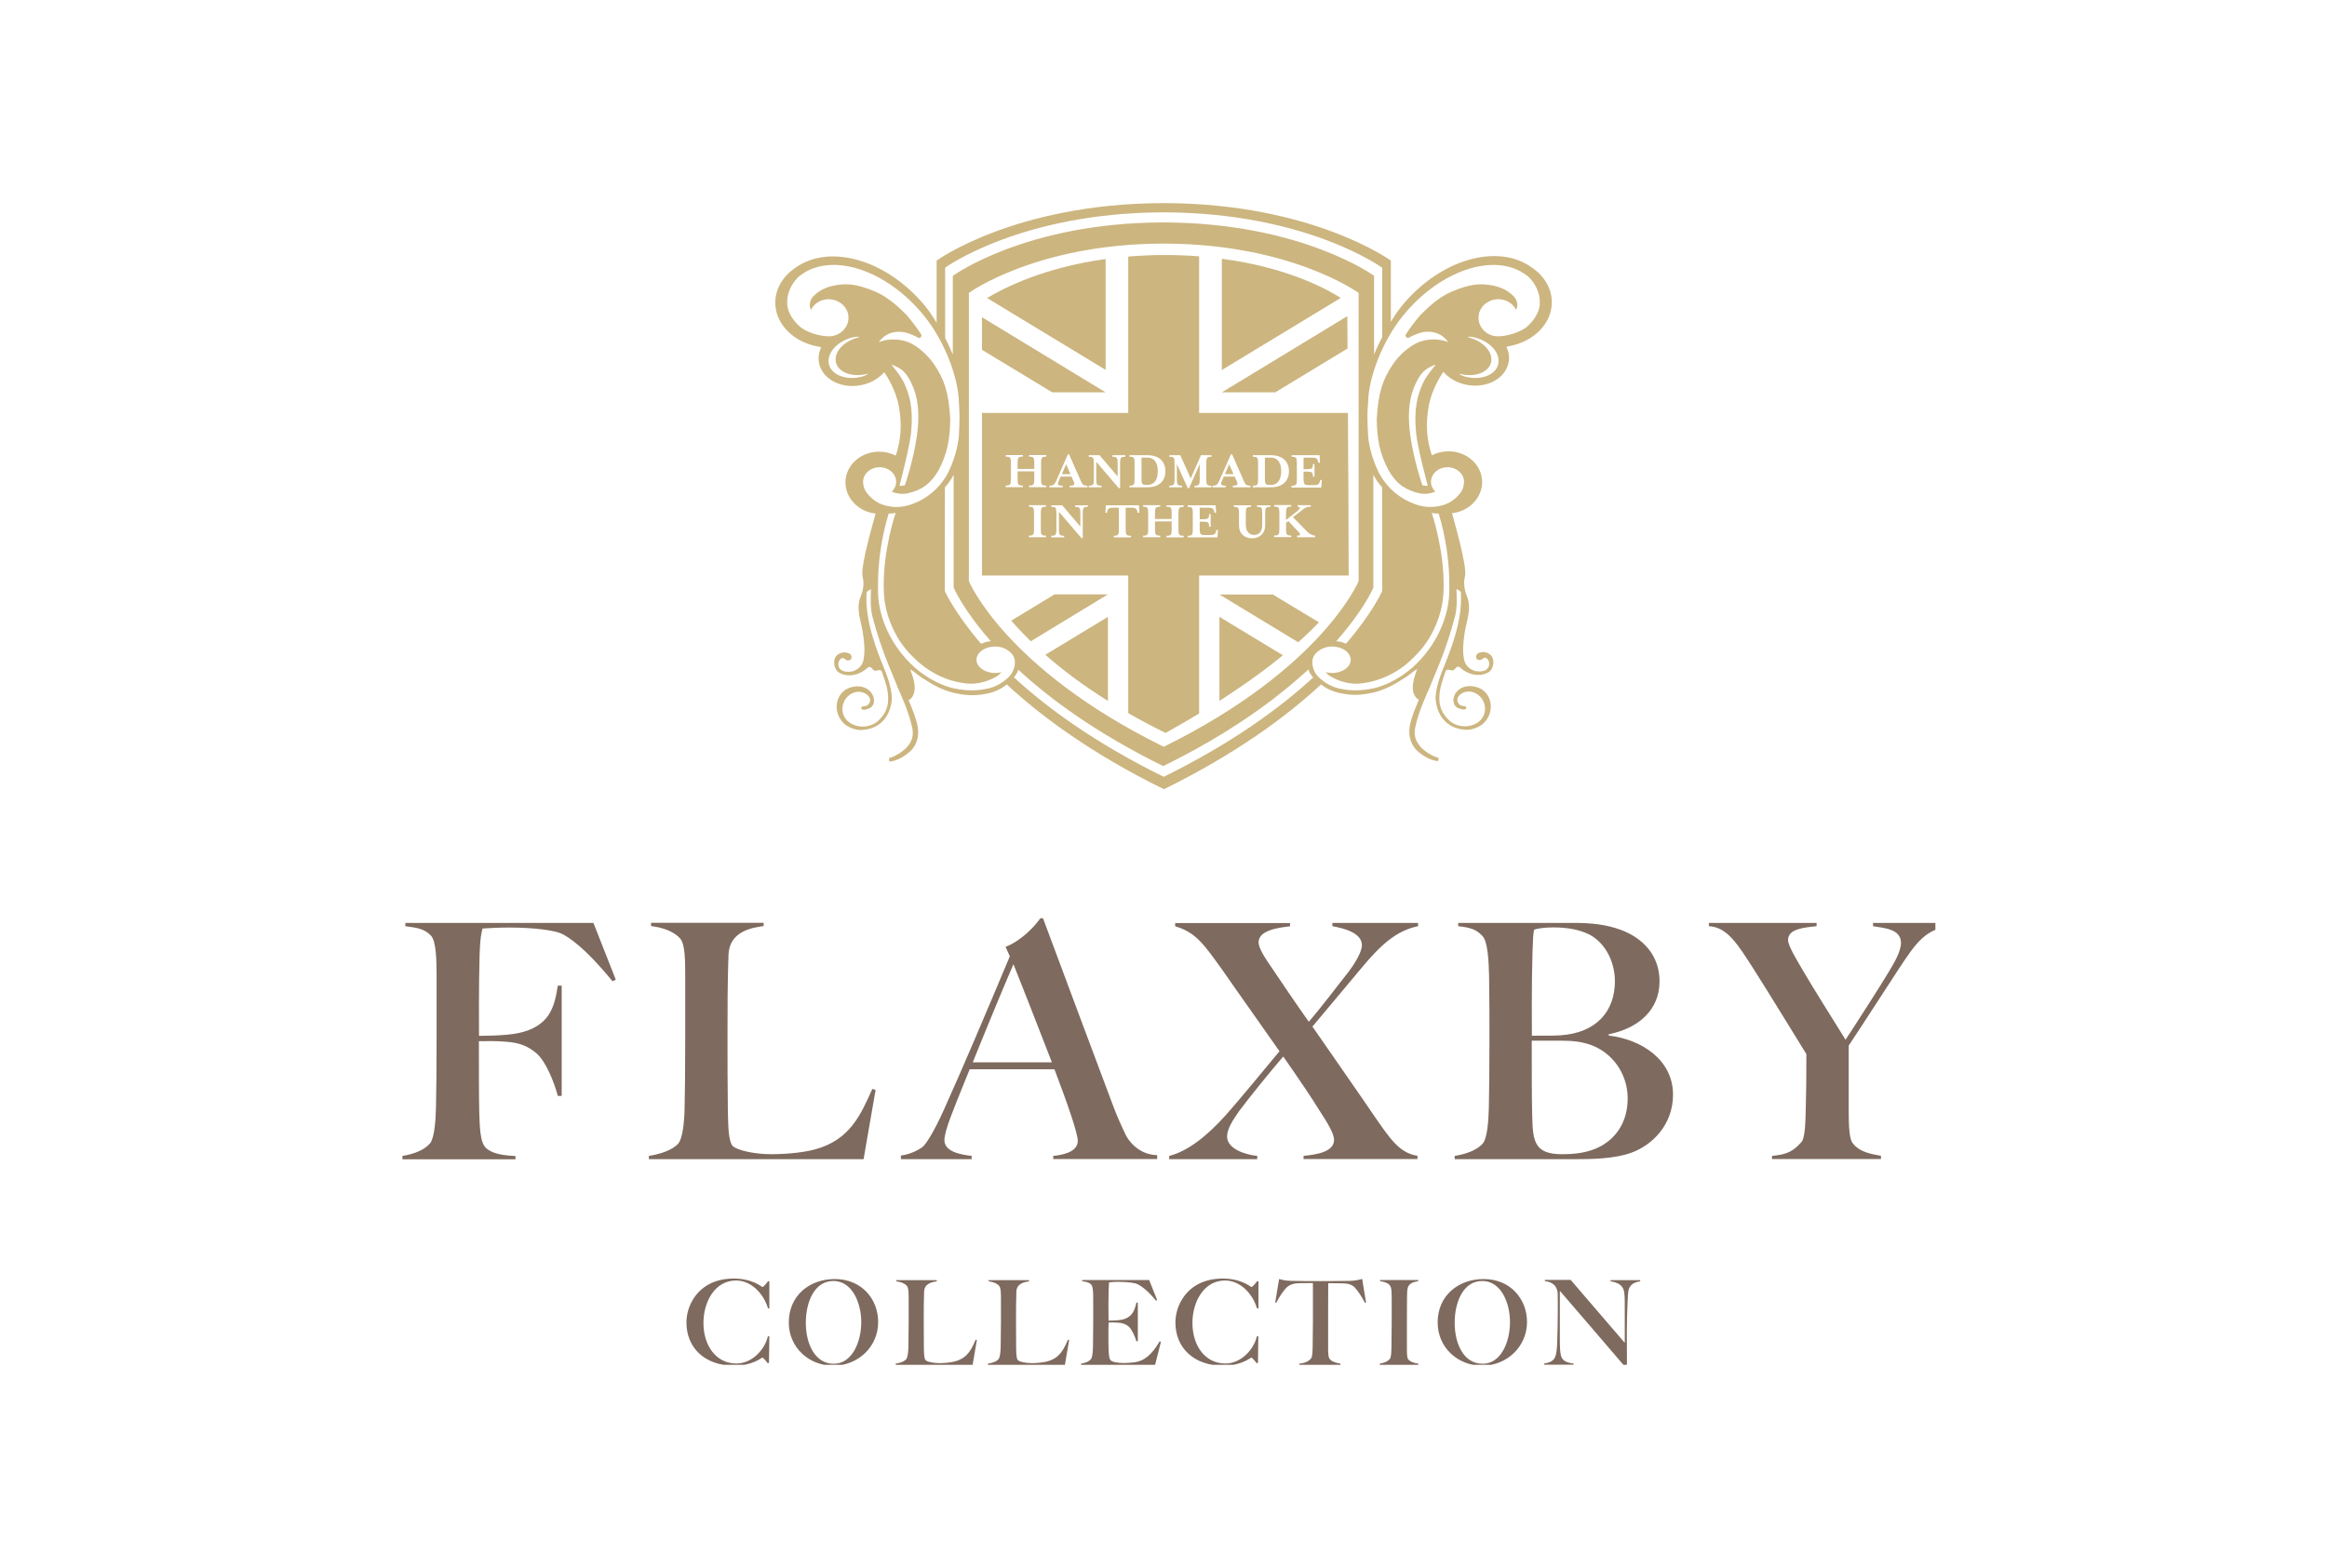 <?xml version="1.0" encoding="utf-8"?>
<!-- Generator: Adobe Illustrator 25.2.1, SVG Export Plug-In . SVG Version: 6.00 Build 0)  -->
<svg version="1.1" id="Layer_1" xmlns="http://www.w3.org/2000/svg" xmlns:xlink="http://www.w3.org/1999/xlink" x="0px" y="0px"
	 width="1914px" height="1290px" viewBox="0 0 1914 1290" style="enable-background:new 0 0 1914 1290;" xml:space="preserve">
<style type="text/css">
	.st0{fill:#CCB57F;}
	.st1{fill:#7E6A5E;}
	.st2{clip-path:url(#SVGID_2_);fill:#7E6A5E;}
	.st3{clip-path:url(#SVGID_4_);fill:#7E6A5E;}
	.st4{clip-path:url(#SVGID_6_);fill:#7E6A5E;}
</style>
<g>
	<path class="st0" d="M1003,576.6c20-12.8,37.5-25.4,52.2-37.5l-52.2-31.6V576.6L1003,576.6z"/>
	<path class="st0" d="M831.8,510.6c4.5,5.3,9.9,10.9,16,17l63.5-38.6h-43.9L831.8,510.6L831.8,510.6z"/>
	<path class="st0" d="M911.3,576.7v-69.2l-51.5,31.2C873.4,550.7,890.4,563.6,911.3,576.7"/>
	<path class="st0" d="M909.4,213.1c-51.2,7.1-84.1,24-97.5,32.1l97.5,59.1V213.1L909.4,213.1z"/>
	<polygon class="st0" points="909.4,322.8 807.7,261 807.7,287.8 865.5,322.8 909.4,322.8 	"/>
	<polygon class="st0" points="999.4,322.6 999.6,322.6 999.4,322.5 999.4,322.6 	"/>
	<path class="st0" d="M1232.4,276.7c-9,0.2-16.3-6.8-16.3-15.3c0-6.4,4.2-11.9,10.2-14.1c0.1,0,0.1,0,0.2-0.1
		c1.3-0.5,2.7-0.8,4.1-0.9c0.5-0.1,1-0.1,1.6-0.2c0.1,0,0.2,0,0.2,0c0.6,0,1.1,0.1,1.6,0.2c0.4,0,0.8,0,1.2,0.1
		c0.7,0.1,1.4,0.3,2.1,0.5c0.2,0.1,0.5,0.1,0.7,0.2c4,1.4,7.2,4.2,9,7.9c2-3.7,0.9-8.5-2.2-11.5c-5.8-5.8-13.2-8.2-20-9.1
		c-6.9-0.9-14.8-1.3-30.9,5.6c-10.3,4.4-19.3,12.8-25.6,19.2c0,0-0.1,0.1-0.1,0.1c-4.3,5-8.2,10.2-11.8,15.7
		c-1.1,1.7,0.9,3.7,2.7,2.7c2-1.2,4.7-2.4,8.1-3.6c3.4-1.2,8.1-1.8,13.2-0.4c4,0.9,8.8,4.4,10.7,7.8c-7-3.1-17.6-2.9-24.9,0.3
		c-7.3,3.2-15.7,10.6-20.7,18.2c-8.2,12.4-11.8,22.4-13.1,44.8c0,0.1,0,0.1,0,0.2c0.3,16.8,2.4,28,9.6,41.7
		c2.9,5.1,7.1,10.5,11.8,13.5c4.7,3.1,9.1,4.6,13.9,5.7c4.3,0.9,8.9,0.2,12.9-1.4c-2.2-2.2-3.6-5-3.6-8.1c0-6.6,6.1-12,13.6-12
		c7.5,0,13.6,5.4,13.6,12c0,1.7-0.4,3.7-1.2,5.9c-1.5,3.8-6.7,9.3-12,11.7c-4.3,2.1-13.1,4.5-22.8,2.1c-12.9-3.3-23.3-11.4-29.5-20
		c-8.2-10.7-12.8-28.4-13.4-37.4c-0.8-14.9-0.7-19.1,0-27.8c0-0.1,0-0.2,0-0.3c0.5-20.3,11.6-49.6,28.4-70.5
		c30.9-38.3,76.7-53.2,102.3-33.3c0,0,0,0,0.1,0c0.2,0.2,2,1.6,3.7,3.8c4.5,5.5,7.1,12.4,6.7,19.3c-0.1,7.3-5.5,14.5-10.4,18.8
		C1251.2,272.9,1240.9,276.5,1232.4,276.7 M1232.3,299.7c-2.1,8.9-14.3,13.5-27.1,10.2c-3.4-0.9-6.1-2.7-4.4-2.3
		c12.1,3.1,23.6-1.1,25.6-9.4c2-8.3-6.3-17.5-18.4-20.6c-2-0.5,1.1-1,4.9,0C1225.8,280.9,1234.5,290.7,1232.3,299.7 M1169.8,316.5
		c-3.6,8.6-7.1,19.1-5,40c1.3,12.8,9.6,43.2,9.6,43.2s-0.7,0.1-2.4-0.1c-1.7-0.2-2.1-0.4-2.1-0.4s-7-20.2-9.9-40.9
		c-3.7-26.6,2.5-39.1,5.6-45.1c4-7.8,7.9-10.4,15-13.2C1182,299.4,1173.2,308.4,1169.8,316.5 M1161.9,549.1
		c-8.6,7.4-18.7,13.5-29.9,16.7c-9.7,2.2-18.4,3.1-29.4,0.9c-7.2-1.4-12.7-4.7-17.7-9.3c-4-3.6-5.9-9.2-5.4-14
		c0.6-5.9,7.6-11.5,16.1-11.5c8.5,0,15.4,4.9,15.4,10.9c0,6-6.9,10.9-15.4,10.9c-1.8,0-3.5-0.3-5.2-0.7c1.3,1.5,2.8,2.9,4.7,3.9
		c8,4.5,17.8,6.8,27.1,5c12.8-1.9,24.7-7.5,34.4-15.4c8.5-7.2,16-15.5,21-25.1c6.5-12.3,9.5-23.7,9.8-37.3
		c0.6-32.4-9.8-62.1-9.8-62.1s1.1,0.2,2.9,0.4c1.8,0.2,2.8,0,2.8,0c6,19.6,9.1,41,8.8,61.3C1192.6,507.8,1180.5,532.5,1161.9,549.1
		 M957.2,639.1L957.2,639.1C957.2,639.1,957.2,639.1,957.2,639.1C957.1,639.1,957.1,639.1,957.2,639.1L957.2,639.1
		c-56.3-27.7-95.8-56.6-123.2-81.8c1.7-2.1,3-4.1,3.6-6.3c26.4,24.4,64.6,52.4,119.2,79.3v0c0,0,0,0,0,0l0,0v0
		c37.2-18.3,66.8-37.2,90.3-55.1c0.5-0.4,1.1-0.8,1.6-1.3c1.7-1.3,3.3-2.6,4.9-3.9c0.8-0.6,1.6-1.3,2.4-1.9c1.6-1.3,3.3-2.6,4.8-3.9
		c1.8-1.5,3.6-3,5.3-4.5c0.7-0.6,1.4-1.2,2.1-1.8c1.5-1.3,3.1-2.7,4.5-4c0.5-0.4,1-0.9,1.5-1.3c0.7-0.6,1.3-1.2,2-1.8
		c0.6,2.2,2,4.4,3.9,6.6C1052.8,582.5,1013.4,611.4,957.2,639.1 M811.6,566.7c-11,2.2-19.8,1.3-29.4-0.9
		c-11.2-3.2-21.4-9.3-29.9-16.7c-18.6-16.6-30.8-41.2-30.1-65.4c-0.3-20.4,2.8-41.7,8.8-61.3c0,0,1,0.2,2.8,0
		c1.8-0.2,2.9-0.4,2.9-0.4s-10.4,29.7-9.8,62.1c0.2,13.6,3.2,24.9,9.7,37.3c5,9.7,12.5,18,21,25.1c9.7,7.9,21.6,13.6,34.4,15.4
		c9.3,1.8,19.1-0.5,27.1-5c1.9-1,3.3-2.4,4.7-3.9c-1.6,0.4-3.3,0.7-5.2,0.7c-8.5,0-15.4-4.9-15.4-10.9c0-6,6.9-10.9,15.4-10.9
		c8.5,0,15.5,5.6,16.1,11.5c0.5,4.8-1.4,10.3-5.4,14C824.3,562,818.9,565.3,811.6,566.7 M711.1,402.3c-0.8-2.1-1.2-4.2-1.2-5.9
		c0-6.6,6.1-12,13.6-12c7.5,0,13.6,5.4,13.6,12c0,3.1-1.4,6-3.6,8.1c4,1.7,8.6,2.3,12.9,1.4c4.8-1.1,9.3-2.6,13.9-5.7
		c4.7-3.1,8.9-8.4,11.8-13.5c7.1-13.7,9.2-24.9,9.5-41.7c0-0.1,0-0.1,0-0.2c-1.3-22.4-4.9-32.4-13.1-44.8
		c-5.1-7.6-13.4-15-20.7-18.2c-7.3-3.2-17.9-3.4-24.9-0.3c1.9-3.3,6.7-6.8,10.7-7.8c5.1-1.3,9.9-0.7,13.2,0.4
		c3.4,1.2,6.1,2.4,8.1,3.6c1.8,1,3.8-1,2.7-2.7c-3.6-5.5-7.5-10.7-11.8-15.7c0,0-0.1-0.1-0.1-0.1c-6.3-6.4-15.3-14.8-25.6-19.2
		c-16.1-6.9-24-6.5-30.9-5.6c-6.9,0.9-14.2,3.3-20,9.1c-3,3-4.1,7.9-2.2,11.5c1.8-3.6,5-6.5,9-7.9c0.2-0.1,0.5-0.1,0.7-0.2
		c0.7-0.2,1.4-0.4,2.1-0.5c0.4-0.1,0.8-0.1,1.2-0.1c0.5-0.1,1.1-0.2,1.6-0.2c0.1,0,0.2,0,0.2,0c0.5,0,1.1,0.1,1.6,0.2
		c1.4,0.2,2.8,0.4,4.1,0.9c0.1,0,0.1,0,0.2,0.1c6,2.3,10.2,7.7,10.2,14.1c0,8.4-7.3,15.4-16.3,15.3c-8.5-0.1-18.8-3.7-23.7-8
		c-4.9-4.3-10.3-11.5-10.4-18.8c-0.4-6.9,2.2-13.8,6.7-19.3c1.8-2.3,3.5-3.7,3.7-3.8c0,0,0,0,0.1,0c25.6-19.9,71.4-5.1,102.3,33.3
		c16.8,20.9,27.8,50.2,28.4,70.5c0,0.1,0,0.2,0,0.3c0.6,8.7,0.8,12.9,0,27.8c-0.7,9-5.2,26.7-13.4,37.4c-6.2,8.6-16.6,16.7-29.5,20
		c-9.7,2.5-18.4,0-22.7-2.1C717.9,411.5,712.6,406.1,711.1,402.3 M749.3,356.5c2.2-20.8-1.4-31.4-5-40c-3.4-8.1-12.1-17.1-10.7-16.5
		c7.1,2.8,11,5.4,15,13.2c3.1,6.1,9.3,18.5,5.6,45.1c-2.9,20.7-9.9,40.9-9.9,40.9s-0.3,0.2-2.1,0.4c-1.7,0.2-2.4,0.1-2.4,0.1
		S747.9,369.3,749.3,356.5 M708.9,309.9c-12.8,3.3-24.9-1.3-27.1-10.2c-2.1-8.9,6.5-18.8,19.3-22.1c3.8-1,7-0.5,4.9,0
		c-12.2,3.1-20.4,12.3-18.4,20.6c2,8.3,13.5,12.5,25.6,9.4C715,307.2,712.3,309,708.9,309.9 M815,527.6c-1,0.1-2.6,0.2-4.4,0.7
		c-1.8,0.5-2.7,1.1-3.7,1.3c-22-25.6-29.8-43.4-29.8-43.4l0.1-85.3c0,0,2-2.1,3.7-4.5c1.7-2.4,3.5-5.8,3.5-5.8v92.9
		C784.5,483.5,791.9,501.4,815,527.6 M1129.6,483.5v-92.9c0,0,1.8,3.4,3.5,5.8c1.7,2.4,3.7,4.5,3.7,4.5l0.1,85.3
		c0,0-7.7,17.8-29.8,43.4c-1.1-0.5-1.4-0.7-3.9-1.4c-1.9-0.5-3.4-0.5-4.2-0.6C1122.2,501.4,1129.6,483.5,1129.6,483.5 M1117.5,478.1
		c0,0-29.7,71.9-160.3,136.3v0c0,0,0,0,0,0c0,0,0,0,0,0v0c-130.6-64.3-160.3-136.3-160.3-136.3V241c0,0,55.2-40.3,159.7-40.6v0
		c0.2,0,0.4,0,0.6,0c0.2,0,0.4,0,0.6,0v0c104.5,0.3,159.7,40.6,159.7,40.6V478.1L1117.5,478.1z M777.3,220.3
		c0,0,61.9-45.2,179.1-45.6v0c0.2,0,0.5,0,0.7,0c0.2,0,0.5,0,0.7,0v0c117.2,0.4,179.1,45.6,179.1,45.6v57c-2.7,5.2-5,10.1-6.7,14.3
		v-64.7c0,0-59.6-43.5-172.5-43.9v0c-0.2,0-0.5,0-0.7,0c-0.2,0-0.4,0-0.7,0v0C843.6,183.3,784,226.8,784,226.8v0
		c-0.2,0.1-0.3,0.2-0.3,0.2v64.7c-1.6-4-3.8-8.7-6.3-13.6V220.3L777.3,220.3z M1240.1,285c20.7-3.3,36.3-18.3,36.3-36.3
		c0-11.6-6.5-22-16.7-28.8c-28.1-20-75-6.5-106.2,31.2c-3.1,3.7-6.4,8.6-9.5,13.7v-50.4c0,0-64.3-46.9-186.1-47.3v0
		c-0.3,0-0.5,0-0.7,0c-0.2,0-0.5,0-0.7,0v0c-121.8,0.4-186.1,47.3-186.1,47.3v51.2c-3.2-5.4-6.6-10.4-9.8-14.2
		c-31.2-37.7-78-51.2-106.2-31.2c-10.2,6.8-16.7,17.2-16.7,28.8c0,18,15.6,33,36.3,36.3c0,0,0.1,0,0.1,0c0.4,0.1,0.8,0.3,1.3,0.5
		c-1.8,3.9-2.5,8.2-1.8,12.5c2.4,13.2,17.5,21.6,33.9,18.7c8.2-1.4,15.2-5.5,19.8-10.8c1.4,2,9.4,13.8,12,28
		c2.8,15.3,1.7,27.7-2.5,40.7c0,0,0,0,0,0c-4-2.1-8.7-3.3-13.7-3.3c-15.3,0-27.7,11.3-27.7,25.3c0,13,10.9,24.2,24.8,25.6
		c0,0.7-12.9,43.3-10.7,51.8c1.4,5.4,0.6,11.1-1.5,16.3c-4.3,10.4,0.3,20.4,1.7,29.8c1.1,7.3,2,14.8,0.6,22.3
		c-1.4,7.3-8,9.5-9.8,9.8c-14.6,2.1-12-11.3-7.1-11.1c1.5,0.1,2.4,2.9,5.7,1.6c1.8-0.7,2.1-4.5-1.1-5.6c-3.5-1.3-6.8-0.6-9.5,1.7
		c-4,3.5-2.7,11.9,1.9,14.4c7.5,4.2,17.3,1.6,23.1-4.1c1-0.9,2.5-0.9,3.4,0.1c0.4,0.5,0.9,1,1.3,1.5c0.6,0.7,1.5,1,2.3,0.8
		c0.9-0.2,1.8-0.4,2.6-0.5c0.9-0.1,1.9,0.3,2.2,1.1c2.7,7.7,5.3,15,5.2,22c0.2,6.6-2,12.5-7,17.5c-4.5,5.1-12.6,7.1-19.1,5.2
		c-16.2-4.6-13.9-23.5-1.7-27.4c7.4-2.6,17,4.3,11.3,10.1c-1.1,1.2-3.4,1.3-3.7,1.3c-1.3,0-1.9,0.7-1.9,1.4c0,0.8,0.5,1.3,1.9,1.4
		c1.3,0.1,2.8-0.3,4.1-0.9c9.7-3.2,3.4-22.5-14.6-17.5c-12.1,3.4-16.1,19.8-5.5,29.9c2.7,2.5,8.9,5.4,14,5.2
		c23-1,25.4-22.2,25.3-26.7c-0.6-9.4-4-18.3-7.6-27c-13.4-32.8-13.8-48.7-13.2-59.2c0-0.2,0.1-0.5,0.2-0.7c0.8-1,2.3-1.5,3.4-2.2
		c-0.2,7.5-0.7,15.1,1.2,22.4c7.7,29.8,18.4,51.4,20.4,57.5c0,0,0,0.1,0,0.1c2.7,6,9.6,20.8,12.3,33.8c1.1,5.3,0.7,10.7-4.5,16.3
		c-3.1,3.3-9.6,7.7-14.6,8.8c0.1,1.6,0.1,1.2,0.2,2.9c6.5-0.4,13.8-5,17.8-9c3.9-3.8,6.9-10.3,5.8-18.7c-1.2-8.6-7.7-22.8-7.7-22.8
		s6.4-2.5,4.8-13.8c-0.4-3.1-2.3-8.8-3.4-11.7c3.7,2.2,6.9,5.3,10.5,7.6c0.4,0.2,0.9,0.5,1.3,0.7c6.8,4.6,14.2,8.4,22.3,10.7
		c12.2,3,20.2,3,30.1,0.8c5.8-1.3,10.8-3.7,15.2-7.3c28.5,26.4,69.9,57,129.2,86.2v0c0,0,0,0,0,0c0,0,0,0,0.1,0v0
		c59.3-29.2,100.7-59.8,129.2-86.2c4.3,3.4,9.2,5.7,14.9,7c9.8,2.2,17.9,2.2,30.1-0.8c8-2.3,15.5-6.1,22.3-10.7
		c0.4-0.2,0.8-0.5,1.3-0.7c3.7-2.3,6.8-5.3,10.5-7.6c-1.1,2.9-3,8.6-3.4,11.7c-1.6,11.2,4.8,13.7,4.8,13.7s-6.6,14.2-7.7,22.8
		c-1.1,8.4,2,14.9,5.8,18.7c4,4,11.4,8.6,17.8,9c0.1-1.6,0.1-1.2,0.2-2.8c-5.1-1-11.6-5.5-14.6-8.8c-5.1-5.6-5.6-10.9-4.5-16.3
		c2.7-13,9.6-27.7,12.3-33.7c0,0,0-0.1,0-0.1c2-6,12.7-27.6,20.4-57.5c1.9-7.3,1.4-14.9,1.2-22.4c1.1,0.7,2.6,1.2,3.4,2.2
		c0.1,0.2,0.2,0.4,0.2,0.7c0.5,10.6,0.2,26.4-13.2,59.2c-3.6,8.7-7,17.6-7.6,27c-0.1,4.5,2.2,25.7,25.3,26.7c5,0.2,11.3-2.6,14-5.2
		c10.6-10.1,6.6-26.6-5.5-29.9c-18.1-5-24.3,14.2-14.6,17.5c1.4,0.5,2.8,1,4.1,0.9c1.4-0.1,1.9-0.6,1.9-1.4c0-0.8-0.6-1.4-1.9-1.4
		c-0.2,0-2.6-0.1-3.7-1.3c-5.7-5.9,3.9-12.8,11.3-10.1c12.2,4,14.5,22.9-1.7,27.4c-6.5,1.8-14.6-0.1-19.1-5.3
		c-4.9-5-7.2-10.9-7-17.5c-0.1-7.1,2.5-14.3,5.2-22c0.3-0.8,1.3-1.2,2.2-1.1c0.9,0.1,1.8,0.2,2.6,0.5c0.9,0.2,1.8-0.1,2.4-0.7
		c0.4-0.5,0.9-1,1.3-1.5c0.9-1,2.4-1.1,3.4-0.1c5.8,5.6,15.6,8.2,23.1,4c4.6-2.4,5.8-10.8,1.9-14.4c-2.7-2.3-5.9-3-9.5-1.7
		c-3.1,1.2-2.9,4.9-1.1,5.6c3.3,1.3,4.2-1.5,5.7-1.6c4.9-0.2,7.4,13.2-7.1,11.1c-1.8-0.3-8.4-2.5-9.8-9.8c-1.5-7.5-0.5-15,0.6-22.3
		c1.4-9.4,6-19.3,1.7-29.8c-2.1-5.2-2.9-10.9-1.5-16.3c2.1-8.5-10.7-51.2-10.7-51.8c13.9-1.4,24.8-12.6,24.8-25.6
		c0-14-12.4-25.3-27.7-25.3c-5,0-9.7,1.2-13.7,3.3c0,0,0,0,0,0c-4.2-13-5.3-25.5-2.5-40.7c2.6-14.2,10.6-26,12-28
		c4.6,5.3,11.5,9.4,19.8,10.8c16.3,2.9,31.5-5.5,33.9-18.7c0.8-4.3,0.1-8.6-1.8-12.5c0.4-0.2,0.9-0.3,1.2-0.5
		C1240,285,1240,285,1240.1,285"/>
	<polygon class="st0" points="873.4,390.1 880.5,390.1 876.9,382 873.4,390.1 	"/>
	<path class="st0" d="M1053.8,387.7c0-5-1.5-11.2-8.7-11.2h-4.7v17.5c0,4.3,0.6,5,4.3,5h0.5C1052.3,398.9,1053.8,392.6,1053.8,387.7
		"/>
	<path class="st0" d="M929,399.6c3.7,0,4.2-0.8,4.2-5.1v-13.6c0-4.4-0.5-5.1-4.2-5.1v-1.3h14.7c10.4,0,14.9,5.9,14.9,13.2
		c0,7.3-4.5,13.2-14.9,13.2H929V399.6L929,399.6z M959.4,415.7h14.2v1.3c-3.7,0-4.3,0.8-4.3,5.1v13.6c0,4.4,0.6,5.1,4.3,5.1v1.3
		h-14.2v-1.3c3.8,0,4.3-0.8,4.3-5.1V429h-13.7v6.6c0,4.4,0.6,5.1,4.3,5.1v1.3h-14.1v-1.3c3.7,0,4.2-0.8,4.2-5.1v-13.6
		c0-4.4-0.5-5.1-4.2-5.1v-1.3h14.1v1.3c-3.7,0-4.3,0.8-4.3,5.1v5h13.7v-5c0-4.4-0.5-5.1-4.3-5.1V415.7L959.4,415.7z M961.8,399.6
		c3.7,0,4.3-0.8,4.3-5.1v-13.6c0-4.4-0.5-5.1-4.3-5.1v-1.3h9l8.6,19.1l8.4-19.1h8.7v1.3c-3.8,0-4.3,0.8-4.3,5.1v13.6
		c0,4.4,0.5,5.1,4.3,5.1v1.3h-14v-1.3c3.7,0,4.3-0.8,4.3-5.1v-12.7l-8.8,19.9h-1l-9-19.9v12.7c0,4.4,0.6,5.1,4.3,5.1v1.3h-10.6
		V399.6L961.8,399.6z M997.3,399.6c3.1,0,4.1-0.8,5.5-3.9l9.7-22h0.9l9.7,22c1.2,2.8,1.9,3.9,5.5,3.9v1.3H1014v-1.3
		c3.9,0,4.4-1,3.4-3.3l-1.9-4.2h-8.9l-1.8,4.2c-1,2.4-0.4,3.3,3.4,3.3v1.3h-10.8V399.6L997.3,399.6z M1031.6,440.1
		c3.8,0,6.6-2.6,6.6-8.3v-9.7c0-4.4-0.5-5.1-4.3-5.1v-1.3h11v1.3c-3.7,0-4.3,0.8-4.3,5.1v10.2c0,6.9-4.9,10.6-10.8,10.6
		c-5.9,0-10.7-3.6-10.7-10.6v-10.2c0-4.4-0.6-5.1-4.3-5.1v-1.3h14.2v1.3c-3.8,0-4.3,0.8-4.3,5.1v9.7
		C1024.7,437.4,1027.8,440.1,1031.6,440.1 M1030.5,399.6c3.7,0,4.3-0.8,4.3-5.1v-13.6c0-4.4-0.5-5.1-4.3-5.1v-1.3h14.8
		c10.4,0,14.9,5.9,14.9,13.2c0,7.3-4.5,13.2-14.9,13.2h-14.8V399.6L1030.5,399.6z M1067.1,420.5c1.1-0.9,3.9-3.6,0.2-3.6v-1.3h10.8
		v1.3c-3.8,0-5.3,1.3-8.2,3.6l-6.4,5l12.4,12.6c1.5,1.5,4.6,2.6,5.8,2.6v1.3h-14.8v-1.3c2.3,0,3.4-0.8,1.6-2.6l-8.8-9.4l-1.9,1.5
		v5.3c0,4.4,0.6,5.1,4.3,5.1v1.3h-14.1v-1.3c3.7,0,4.3-0.8,4.3-5.1v-13.6c0-4.4-0.5-5.1-4.3-5.1v-1.3h14.1v1.3
		c-3.7,0-4.3,0.8-4.3,5.1v5.9L1067.1,420.5L1067.1,420.5z M1062.4,399.6c3.7,0,4.3-0.8,4.3-5.1v-13.6c0-4.4-0.5-5.1-4.3-5.1v-1.3h23
		l0.3,6.2h-1.3l-0.2-0.9c-0.6-2.3-1.1-3.3-5.2-3.3h-6.8v9.5h2.5c4.5,0,5.2-0.6,5.2-4.2h1.3v10.4h-1.3c0-3.7-0.7-4.2-5.2-4.2h-2.5
		v5.9c0,4.4,0.6,5.2,4.3,5.2h4c4.1,0,4.6-1,5.2-3.3l0.2-0.9h1.3l-0.4,6.2h-24.5V399.6L1062.4,399.6z M1001.4,442.1h-24.5v-1.3
		c3.7,0,4.2-0.8,4.2-5.1v-13.6c0-4.4-0.5-5.1-4.2-5.1v-1.3h23l0.4,6.2H999l-0.2-0.9c-0.6-2.3-1.1-3.3-5.2-3.3h-6.8v9.5h2.5
		c4.5,0,5.2-0.6,5.2-4.2h1.3v10.4h-1.3c0-3.7-0.7-4.2-5.2-4.2h-2.5v5.9c0,4.4,0.6,5.1,4.3,5.1h4c4.1,0,4.6-1,5.2-3.3l0.2-0.9h1.3
		L1001.4,442.1L1001.4,442.1z M935.8,421.9l-0.2-0.9c-0.6-2.3-1.1-3.3-5.2-3.3h-4.5v18c0,4.4,0.6,5.1,4.3,5.1v1.3h-14.1v-1.3
		c3.7,0,4.2-0.8,4.2-5.1v-18h-4.5c-4.1,0-4.6,1-5.1,3.3l-0.2,0.9h-1.3l0.4-6.2h27.2l0.4,6.2H935.8L935.8,421.9z M906,400.9h-10.5
		v-1.3c3.7,0,4.2-0.8,4.2-5.1v-13.6c0-4.4-0.5-5.1-4.2-5.1v-1.3h8.9l14.9,17.5v-11.1c0-4.4-0.6-5.1-4.3-5.1v-1.3h10.6v1.3
		c-3.8,0-4.3,0.8-4.3,5.1v20.7h-1.1l-18.5-21.7v14.6c0,4.4,0.6,5.1,4.3,5.1V400.9L906,400.9z M894.9,416.9c-3.7,0-4.3,0.8-4.3,5.1
		v20.7h-1.1L871,421.1v14.6c0,4.4,0.6,5.1,4.3,5.1v1.3h-10.6v-1.3c3.7,0,4.2-0.8,4.2-5.1v-13.6c0-4.4-0.5-5.1-4.2-5.1v-1.3h9
		l14.9,17.5v-11.1c0-4.4-0.6-5.1-4.3-5.1v-1.3h10.6V416.9L894.9,416.9z M863.2,399.6c3.1,0,4.1-0.8,5.5-3.9l9.7-22h0.9l9.7,22
		c1.3,2.8,1.9,3.9,5.5,3.9v1.3h-14.7v-1.3c3.9,0,4.4-1,3.4-3.3l-1.9-4.2h-8.9l-1.8,4.2c-1,2.4-0.4,3.3,3.4,3.3v1.3h-10.8V399.6
		L863.2,399.6z M860.6,375.7c-3.7,0-4.3,0.8-4.3,5.1v13.6c0,4.4,0.6,5.1,4.3,5.1v1.3h-14.2v-1.3c3.8,0,4.3-0.8,4.3-5.1v-6.6H837v6.6
		c0,4.4,0.6,5.1,4.3,5.1v1.3h-14.1v-1.3c3.7,0,4.3-0.8,4.3-5.1v-13.6c0-4.4-0.5-5.1-4.3-5.1v-1.3h14.1v1.3c-3.7,0-4.3,0.8-4.3,5.1v5
		h13.7v-5c0-4.4-0.5-5.1-4.3-5.1v-1.3h14.2V375.7L860.6,375.7z M860.4,416.9c-3.7,0-4.3,0.8-4.3,5.1v13.6c0,4.4,0.6,5.1,4.3,5.1v1.3
		h-14.1v-1.3c3.7,0,4.2-0.8,4.2-5.1v-13.6c0-4.4-0.5-5.1-4.2-5.1v-1.3h14.1V416.9L860.4,416.9z M928,339.7H807.7v133.8H928v113.2
		c9.5,5.5,19.7,10.9,30.7,16.3c9.6-5.3,18.8-10.7,27.6-16V473.5h123c0-28.4-0.3-84.7-0.6-133.8H986.3V210.9
		c-8.9-0.7-18.4-1.1-28.3-1.1c-10.5,0-20.5,0.5-30,1.3V339.7L928,339.7z"/>
	<path class="st0" d="M952.3,387.7c0-5-1.5-11.2-8.7-11.2h-4.7v17.5c0,4.3,0.6,5,4.3,5h0.4C950.8,398.9,952.3,392.6,952.3,387.7"/>
	<polygon class="st0" points="1007.5,390.1 1014.6,390.1 1011,382 1007.5,390.1 	"/>
	<path class="st0" d="M1108.4,286.7c-0.1-10.9-0.1-20.1-0.2-26.6L1005,322.8h43.9L1108.4,286.7L1108.4,286.7z"/>
	<path class="st0" d="M1003,489.1l64.8,39.3c6.3-5.6,12-11.1,17-16.4l-37.9-22.9H1003L1003,489.1z"/>
	<path class="st0" d="M1005,212.9v91.5l97.8-59.3C1090.7,237.4,1058.1,219.9,1005,212.9"/>
	<path class="st1" d="M503.8,807.3c-14.6-17.8-29.4-32.9-41.8-39.1c-5.7-2.7-22.1-5.1-43.2-5.1c-7.6,0-18.1,0.5-21.9,0.8
		c-1.1,4.3-1.9,7.6-2.4,20.8c-0.8,25.1-0.5,64-0.5,67.5c2.4,0,21.9,0,32.1-2.2c25.9-5.4,30-21.3,32.7-39.1h3.2v90.7h-3.2
		c-3-11.3-9.7-28.1-17.3-34.8c-6.8-5.9-14-8.9-24.6-9.7c-10.8-0.8-11.6-0.5-23-0.5c0,23.2,0,46.4,0.3,58.3c0.3,11.6,0.8,23,4.1,27.8
		c3.2,4.9,11.1,7.8,25.7,8.4v2.7H331V951c8.9-1.4,17.8-4.6,22.7-10.3c3.5-4.3,4.6-17.6,4.9-29.2c0.3-10,0.5-35.1,0.5-55.9V803
		c0-13-0.3-28.6-4.6-33.2c-5.4-5.7-11.3-6.5-21.1-7.8v-2.7h154.7l18.4,46.7L503.8,807.3L503.8,807.3z"/>
	<path class="st1" d="M710.3,953.7H533.7V951c8.9-1.4,19.4-4.6,24.3-10.3c3.5-4.3,4.9-17.6,5.1-29.2c0.3-10,0.5-35.9,0.5-55.9v-52.4
		c0-12.7,0-26.2-4.1-31c-5.1-5.9-14.6-9.2-24-10.3v-2.7h92.6v2.7c-9.7,1.3-28.3,4.3-28.9,23.8c-0.8,25.1-0.8,39.7-0.8,66.4
		c0,24.6,0,37.5,0.3,62.1c0.3,11.6,0.3,23.2,3.5,28.1c2.7,3.8,17.8,7.3,32.1,7.3c5.9,0,23.8-0.5,36.2-4c28.6-7.8,37.5-28.4,47-49.7
		l2.7,0.8L710.3,953.7L710.3,953.7z"/>
	<path class="st1" d="M833.6,793.3c-5.1,11.6-17.8,41.8-33.5,80.7h65.1C853.6,844,840.4,810.3,833.6,793.3L833.6,793.3z
		 M866.3,953.7V951c4.9-0.5,20.2-2.2,20.2-12.4c0-6.2-8.4-30.5-19.2-58.9h-69.7c-5.4,13.5-10.3,25.1-15.1,37.8
		c-3.8,9.7-5.7,17-5.7,20.5c0,9.5,13,11.9,22.4,13v2.7H741v-3c9.4-1.1,17.5-6.5,18.6-7.8c2.4-2.4,8.4-11.3,16.7-29.7
		c15.4-34,37.3-85.9,54.3-126.4l-3.5-7.8c13-5.1,23.8-16.7,28.6-23.5h2.2c11.1,30,48.1,128.8,56.7,151.7c4.1,11.1,7,17.3,11.3,26.5
		c1.6,3.2,9.4,16.2,25.9,16.7v3.2H866.3L866.3,953.7z"/>
	<path class="st1" d="M1119.5,796.8c-11.6,13.8-29.2,34.8-40,47.8c7.6,11.1,40.8,58.6,48.9,70.7c14.6,21.1,22.1,33.2,37.5,35.6v2.7
		h-93.7V951c10-1.1,25.1-3,25.1-13.2c0-5.1-5.4-14-11.6-23.5c-6.8-11.1-16.5-25.4-30.2-45.1c-11.6,13.5-27.5,33.2-36.2,44.8
		c-5.1,7.3-10,14.6-10,21.1c0,10,14.8,14.9,24.8,15.9v2.7h-72.4V951c15.1-3.8,31.1-16.2,47.2-34.3c10.3-11.6,32.1-38.1,43.5-51.8
		c-5.9-8.6-37-52.4-47.2-67.2c-15.1-21.1-21.9-30.8-38.6-35.6v-2.7h94.5v2.7c-9.7,1.1-25.9,3.2-25.9,13.2c0,5.1,5.9,13.8,12.4,23.2
		c7,10.3,15.9,23.8,28.9,42.1c11.3-13,24-30.2,32.9-41.3c4.3-5.7,10.8-15.9,10.8-21.6c0-10.3-14.9-14-24.3-15.7v-2.7h70.5v2.7
		C1148.2,765.7,1135.2,777.9,1119.5,796.8L1119.5,796.8z"/>
	<g>
		<defs>
			<polygon id="SVGID_1_" points="322.1,1122.9 1591.9,1122.9 1591.9,167.1 322.1,167.1 322.1,1122.9 			"/>
		</defs>
		<clipPath id="SVGID_2_">
			<use xlink:href="#SVGID_1_"  style="overflow:visible;"/>
		</clipPath>
		<path class="st2" d="M1307.7,859.4c-7.3-2.4-14-3.2-23.5-3.2h-24.3c0,23.2,0,46.7,0.3,58.6c0.3,13.5,0.5,22.1,4.6,27.8
			c3,4.1,8.4,7,19.7,7c9.7,0,21.6-0.8,32.4-6.7c13.8-7.8,21.9-21.3,21.9-39.4C1338.7,882.9,1325.8,865.6,1307.7,859.4L1307.7,859.4z
			 M1306.3,768.4c-7.3-3.5-17-5.4-28.6-5.4c-7,0-13,0.8-15.9,1.9c-0.8,4.6-0.8,5.7-1.3,18.9c-0.8,25.1-0.5,65.1-0.5,68.3
			c11.1,0,18.6,0,23.2-0.3c30-1.9,45.1-20,45.1-44.5C1328.2,789.5,1319,774.4,1306.3,768.4L1306.3,768.4z M1342,948.3
			c-13.8,5.1-32.4,5.4-48,5.4h-97.5V951c8.9-1.4,18.4-4.6,23.2-10.3c3.5-4.3,4.6-17.6,4.9-29.2c0.3-10,0.5-36.2,0.5-55.9
			c0-21.6,0-31-0.3-52.6c-0.3-12.7-1.1-28.3-5.4-32.9c-5.4-5.7-10.3-7-20-8.1v-2.7h95.6c13.8,0,26.2,1.3,38.1,5.7
			c18.4,6.8,31.9,21.1,31.9,42.4c0,23.5-17.3,38.6-41.8,43.5v1.1c26.5,3,52.9,19.7,52.9,48.6C1376,926.1,1358.4,942.3,1342,948.3
			L1342,948.3z"/>
		<path class="st2" d="M1562.2,796.5c-8.9,13.5-32.9,50.8-41.6,63.7v54.3c0,10,0.3,21.9,3,25.6c5.4,7.8,15.7,9.4,23.5,10.8v2.7
			h-89.6V951c9.4-1.1,15.9-1.9,24-11.1c3.5-3.8,3.5-17.8,3.8-29.4c0.3-10,0.5-23.5,0.5-43.2c-1.9-3-32.9-53.7-43.2-69.7
			c-13.5-21.1-21.9-34.8-37-35.6v-2.7h88.6v2.7c-10.5,1.1-23.5,2.2-23.5,11.3c0,4.6,6.5,15.4,12.2,25.1c7.6,13,22.9,37.5,35.1,57
			c8.9-13.5,29.2-45.1,35.9-56.4c3.2-5.4,9.7-15.9,9.7-23.2c0-11.3-13-12.2-23-13.8v-2.7h62.4v2.7
			C1583,764.9,1575.5,776.5,1562.2,796.5L1562.2,796.5z"/>
		<path class="st2" d="M631.7,1076.4c-3.7-12.3-13.9-22.9-26.3-22.9c-17.4,0-26.8,17.5-26.8,34.9c0,18.7,10.4,33.4,27.1,33.4
			c12.8,0,23.4-11.4,25.9-22.4h1.2l-0.3,22h-1.2c-1.6-2.2-3.7-4.5-4.3-4.5c-0.5,0-8,6.7-23,6.7c-24.4,0-39.4-14.8-39.4-35.6
			c0-4.5,1-12.1,5.8-19.5c5.5-8.8,16-16.6,33.1-16.6c15.6,0,23.1,7,23.7,7c0.5,0,3-2.6,4.5-4.8h1.1v22.4L631.7,1076.4L631.7,1076.4z
			"/>
		<path class="st2" d="M685.5,1053.9c-15.9,0-22.7,17.7-22.7,34.4c0,17.5,7.6,33.7,23,33.7c15.2,0,22.6-18.1,22.6-34.3
			C708.4,1072,701,1053.9,685.5,1053.9L685.5,1053.9z M685.4,1123.6c-19.9,0-36.6-14.8-36.6-35.6c0-22.3,17.3-35.7,37.8-35.7
			c22.3,0,35.7,16.7,35.7,35.3C722.4,1108.2,705.5,1123.6,685.4,1123.6L685.4,1123.6z"/>
	</g>
	<path class="st1" d="M800,1122.9h-63.3v-1c3.2-0.5,7-1.6,8.7-3.7c1.3-1.6,1.7-6.3,1.8-10.5c0.1-3.6,0.2-12.9,0.2-20V1069
		c0-4.5,0-9.4-1.5-11.1c-1.8-2.1-5.2-3.3-8.6-3.7v-1h33.2v1c-3.5,0.5-10.2,1.6-10.4,8.5c-0.3,9-0.3,14.2-0.3,23.8
		c0,8.8,0,13.5,0.1,22.3c0.1,4.2,0.1,8.3,1.3,10.1c1,1.4,6.4,2.6,11.5,2.6c2.1,0,8.5-0.2,13-1.5c10.3-2.8,13.5-10.2,16.8-17.8l1,0.3
		L800,1122.9L800,1122.9z"/>
	<path class="st1" d="M875.9,1122.9h-63.3v-1c3.2-0.5,7-1.6,8.7-3.7c1.3-1.6,1.7-6.3,1.8-10.5c0.1-3.6,0.2-12.9,0.2-20V1069
		c0-4.5,0-9.4-1.5-11.1c-1.8-2.1-5.2-3.3-8.6-3.7v-1h33.2v1c-3.5,0.5-10.2,1.6-10.4,8.5c-0.3,9-0.3,14.2-0.3,23.8
		c0,8.8,0,13.5,0.1,22.3c0.1,4.2,0.1,8.3,1.3,10.1c1,1.4,6.4,2.6,11.5,2.6c2.1,0,8.5-0.2,13-1.5c10.3-2.8,13.5-10.2,16.8-17.8l1,0.3
		L875.9,1122.9L875.9,1122.9z"/>
	<g>
		<defs>
			<polygon id="SVGID_3_" points="322.1,1122.9 1591.9,1122.9 1591.9,167.1 322.1,167.1 322.1,1122.9 			"/>
		</defs>
		<clipPath id="SVGID_4_">
			<use xlink:href="#SVGID_3_"  style="overflow:visible;"/>
		</clipPath>
		<path class="st3" d="M950.1,1122.9h-60.9v-1c3.2-0.5,6.4-1.6,8.1-3.7c1.3-1.6,1.6-6.3,1.7-10.5c0.1-3.6,0.2-12.6,0.2-20v-18.9
			c0-4.6-0.1-10.3-1.6-11.9c-1.9-2-4.1-2.3-7.5-2.8v-1h55.1l6.6,16.5l-1,0.5c-5.2-6.5-10.7-11.4-15.2-13.6c-1.9-1-7.8-1.9-16.3-1.9
			c-2.7,0-5.8,0.2-7.1,0.5c-0.2,2-0.5,9.1-0.5,17.6c0,9.8,0.1,13.2,0.1,13.8c1.2,0,7.8,0,11.2-0.8c7.8-1.8,10.2-6.8,11.7-14h1.2
			v31.8h-1.2c-1.1-4.1-3.9-9.9-6.2-12c-2-1.8-4.9-3.1-8.8-3.3c-3.9-0.2-3.8-0.2-7.8-0.2c-0.2,1.7-0.2,5.6-0.2,9.4
			c0,3.5,0,9,0.1,11.5c0.1,4.2,0.3,8.2,1.5,10c1.2,1.7,6.1,2.5,11,2.5c2.1,0,5.7-0.2,8.9-0.6c8-1.1,14.2-6.2,20.6-17.2l1.1,0.3
			L950.1,1122.9L950.1,1122.9z"/>
		<path class="st3" d="M1033.9,1076.4c-3.7-12.3-13.9-22.9-26.3-22.9c-17.4,0-26.8,17.5-26.8,34.9c0,18.7,10.4,33.4,27.1,33.4
			c12.8,0,23.4-11.4,25.9-22.4h1.2l-0.3,22h-1.2c-1.6-2.2-3.7-4.5-4.3-4.5c-0.5,0-8,6.7-23,6.7c-24.4,0-39.4-14.8-39.4-35.6
			c0-4.5,1-12.1,5.8-19.5c5.5-8.8,16-16.6,33.1-16.6c15.6,0,23.1,7,23.7,7c0.5,0,3-2.6,4.6-4.8h1.1v22.4L1033.9,1076.4
			L1033.9,1076.4z"/>
	</g>
	<path class="st1" d="M1102.5,1122.9h-33.8v-1c3.4-0.4,6.7-0.9,9.6-4.2c1.3-1.4,1.3-6.2,1.4-10.4c0.1-3.6,0.2-12.3,0.2-19.7v-32
		c-5.5,0-6.3,0-11.2,0.1c-4.8,0.1-7.7,1.1-10.5,3.6c-2,1.9-6.3,7.9-8.4,12.5l-0.9-0.3l3.2-19.2c3,0.8,5.3,1.4,10.1,1.5
		c9.8,0.2,14.5,0.2,24.1,0.2c9.6,0,14.3-0.1,24.1-0.2c4.3-0.1,7-0.8,10-1.6l3.2,19.4l-0.9,0.3c-2.2-4.6-6.5-10.8-8.5-12.8
		c-2.7-2.5-5.6-3.2-10.5-3.3c-4.9-0.1-5.5-0.1-11.2-0.1c-0.1,6.6-0.1,21.5-0.1,53.1c0,3.6,0.1,7.6,1.1,9c1.9,2.8,6.3,3.6,9.1,4.1
		V1122.9L1102.5,1122.9z"/>
	<g>
		<defs>
			<polygon id="SVGID_5_" points="322.1,1122.9 1591.9,1122.9 1591.9,167.1 322.1,167.1 322.1,1122.9 			"/>
		</defs>
		<clipPath id="SVGID_6_">
			<use xlink:href="#SVGID_5_"  style="overflow:visible;"/>
		</clipPath>
		<path class="st4" d="M1134.9,1122.9v-1c3.2-0.5,6.3-1.6,8.2-3.8c1.3-1.5,1.3-6.2,1.4-10.4c0.1-3.6,0.2-13,0.2-20v-18.9
			c0-4.6,0-9.6-1.5-11.3c-1.8-2.1-4.6-3-8-3.4v-1h31.3v1c-2.7,0.4-6.5,1.1-8.1,4.2c-1.2,2.2-1,6-1.1,8.9c-0.1,6.6-0.1,12.2-0.1,20.1
			v21.9c0,3.6,0,7.7,1,9.1c1.6,2.1,5.7,3.4,8.4,3.6v1H1134.9L1134.9,1122.9z"/>
		<path class="st4" d="M1219.2,1053.9c-15.9,0-22.7,17.7-22.7,34.4c0,17.5,7.5,33.7,23,33.7c15.2,0,22.5-18.1,22.5-34.3
			C1242,1072,1234.7,1053.9,1219.2,1053.9L1219.2,1053.9z M1219.1,1123.6c-19.9,0-36.6-14.8-36.6-35.6c0-22.3,17.3-35.7,37.8-35.7
			c22.3,0,35.7,16.7,35.7,35.3C1256,1108.2,1239.1,1123.6,1219.1,1123.6L1219.1,1123.6z"/>
		<path class="st4" d="M1339.9,1060.2c-0.9,1.9-1.1,7.8-1.3,13.7c-0.2,5.5-0.5,13.4-0.5,22c0,7.4,0.1,18.5,0.1,26
			c0,0.8-0.4,1.6-1.5,1.6c-0.8,0-1.4-0.6-2-1.3c-21.8-25.3-34.5-40.4-51.7-60.2v40.1c0,6.4,0.2,12.3,1.5,14.8
			c1.5,2.9,4.5,4.3,9.8,4.9v1h-24.2v-1c3.1-0.4,6.8-1.5,8.5-4.3c1.7-2.7,2.1-8.1,2.3-15.5c0.2-5.5,0.4-13.4,0.4-22
			c0-7.4,0.1-9.1-0.1-16.5c-1-7.6-6.6-8.9-10.5-9.5v-1h21.2l44.5,51.8V1074c0-5.1,0-10.3-1-13c-1.3-3.6-4.5-5.9-10.7-6.8v-1h24.4v1
			C1344.4,1054.9,1341.4,1056.5,1339.9,1060.2L1339.9,1060.2z"/>
	</g>
</g>
</svg>
